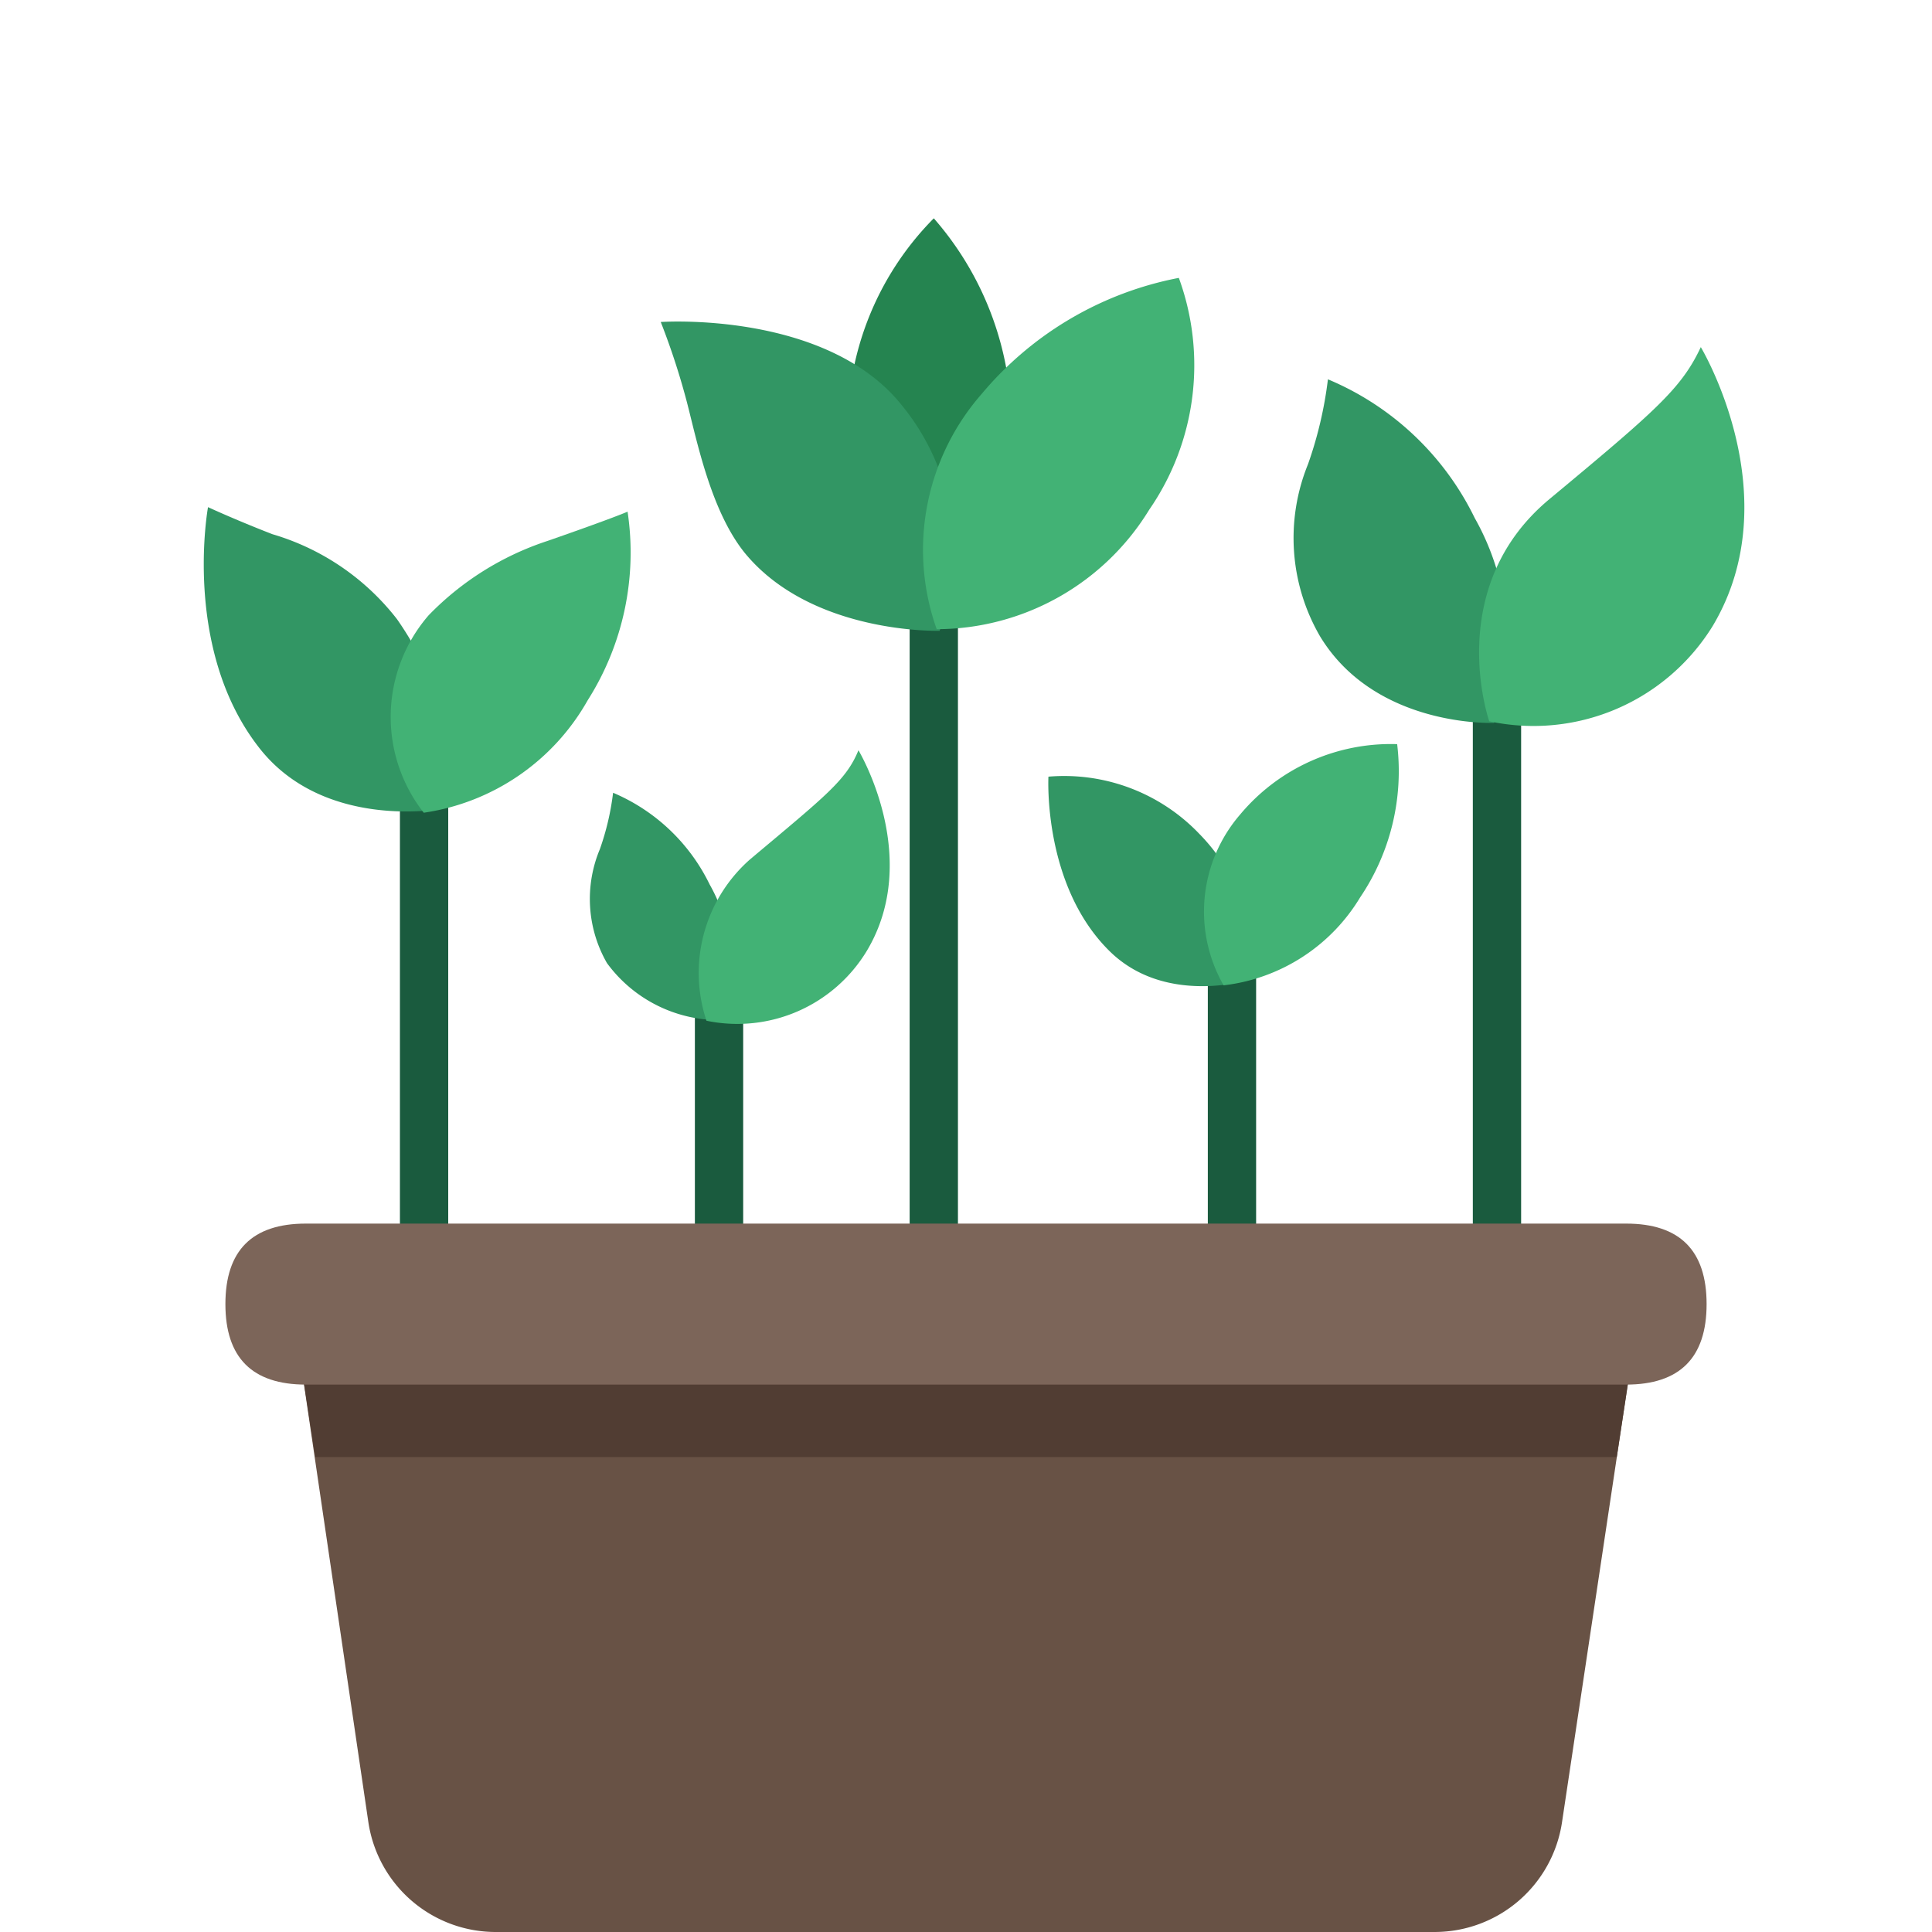 <?xml version="1.0" standalone="no"?><!DOCTYPE svg PUBLIC "-//W3C//DTD SVG 1.1//EN" "http://www.w3.org/Graphics/SVG/1.1/DTD/svg11.dtd"><svg class="icon" width="200px" height="200.00px" viewBox="0 0 1024 1024" version="1.1" xmlns="http://www.w3.org/2000/svg"><path d="M793.428 736.082a12.8 12.8 0 0 1-12.8-12.8v-392.532a12.8 12.8 0 0 1 25.6 0v392.532a12.8 12.8 0 0 1-12.8 12.8z" fill="#1A5B3E" /><path d="M791.892 383.145a133.631 133.631 0 0 0-10.24-108.544 151.551 151.551 0 0 0-77.824-73.557 210.602 210.602 0 0 1-10.581 45.056 103.765 103.765 0 0 0 6.485 91.306c29.525 48.469 92.16 45.738 92.16 45.738z" fill="#329664" /><path d="M652.97 706.216a12.8 12.8 0 0 1-12.8-12.8v-204.799a12.8 12.8 0 0 1 25.6 0v204.799a12.8 12.8 0 0 1-12.8 12.8z" fill="#1A5B3E" /><path d="M789.332 382.292s-24.747-70.656 31.915-117.76 69.973-58.709 80.213-80.554c0 0 47.445 78.848 6.315 147.797a111.616 111.616 0 0 1-118.442 50.517z" fill="#42B275" /><path d="M381.099 684.883a12.8 12.8 0 0 1-12.8-12.8v-141.653a12.8 12.8 0 0 1 25.6 0v141.653a12.8 12.8 0 0 1-12.8 12.8z" fill="#1A5B3E" /><path d="M382.977 540.67a88.405 88.405 0 0 0-6.827-71.85 100.352 100.352 0 0 0-51.2-48.64 139.434 139.434 0 0 1-6.997 29.867 68.266 68.266 0 0 0 3.755 60.416 73.898 73.898 0 0 0 61.269 30.208z" fill="#329664" /><path d="M374.443 541.011a80.213 80.213 0 0 1 22.869-85.333c40.619-34.133 51.2-42.154 57.685-58.026 0 0 34.133 56.661 4.437 106.325a80.213 80.213 0 0 1-84.992 37.035z" fill="#42B275" /><path d="M494.933 736.082a12.8 12.8 0 0 1-12.8-12.8v-392.532a12.8 12.8 0 0 1 25.6 0v392.532a12.8 12.8 0 0 1-12.8 12.8z" fill="#1A5B3E" /><path d="M664.234 518.825a100.522 100.522 0 0 0-28.672-76.97 98.986 98.986 0 0 0-79.872-30.208s-3.072 57.002 31.915 91.989c30.379 30.549 76.629 15.189 76.629 15.189z" fill="#329664" /><path d="M648.533 522.238a97.621 97.621 0 0 0 72.362-46.592 119.466 119.466 0 0 0 19.627-81.237 104.106 104.106 0 0 0-83.285 37.376 78.677 78.677 0 0 0-8.704 90.453z" fill="#42B275" /><path d="M224.769 706.216a12.8 12.8 0 0 1-12.8-12.8v-307.199a12.8 12.8 0 0 1 25.6 0v307.199a12.8 12.8 0 0 1-12.8 12.8z" fill="#1A5B3E" /><path d="M233.985 428.713s15.019-45.397-23.552-100.522a129.877 129.877 0 0 0-66.048-45.056c-19.797-7.68-34.133-14.336-34.133-14.336S96.599 343.039 136.535 395.262c34.133 45.226 97.45 33.451 97.45 33.451z" fill="#329664" /><path d="M224.598 430.761a119.466 119.466 0 0 0 86.869-59.562 146.09 146.09 0 0 0 21.163-100.01s-7.168 3.243-42.496 15.531a154.965 154.965 0 0 0-62.976 39.424 82.261 82.261 0 0 0-2.56 104.618z" fill="#42B275" /><path d="M760.49 1023.996H263.51a68.266 68.266 0 0 1-68.266-58.197L153.601 682.664h716.797l-42.496 283.135A68.266 68.266 0 0 1 760.49 1023.996z" fill="#685245" /><path d="M856.916 772.264l6.827-44.714H160.257l6.827 44.714h689.832z" fill="#513D33" /><path d="M119.468 648.531m42.666 0l699.731 0q42.666 0 42.666 42.666l0 0q0 42.666-42.666 42.666l-699.731 0q-42.666 0-42.666-42.666l0 0q0-42.666 42.666-42.666Z" fill="#7C6559" /><path d="M494.933 332.969a178.346 178.346 0 0 1-45.568-102.4A157.354 157.354 0 0 1 494.933 115.712a166.058 166.058 0 0 1 40.96 101.546c-1.195 87.21-40.96 115.712-40.96 115.712z" fill="#258450" /><path d="M498.005 334.335a121.856 121.856 0 0 0-19.968-119.466C437.931 164.522 350.209 170.666 350.209 170.666a381.78 381.78 0 0 1 13.824 42.325c5.291 20.309 12.629 57.514 30.549 79.872 35.499 43.52 103.424 41.472 103.424 41.472z" fill="#329664" /><path d="M496.469 333.481a125.439 125.439 0 0 1 23.893-124.757 180.565 180.565 0 0 1 104.448-61.44 134.826 134.826 0 0 1-15.701 122.88 132.266 132.266 0 0 1-112.64 63.317z" fill="#42B275" /></svg>